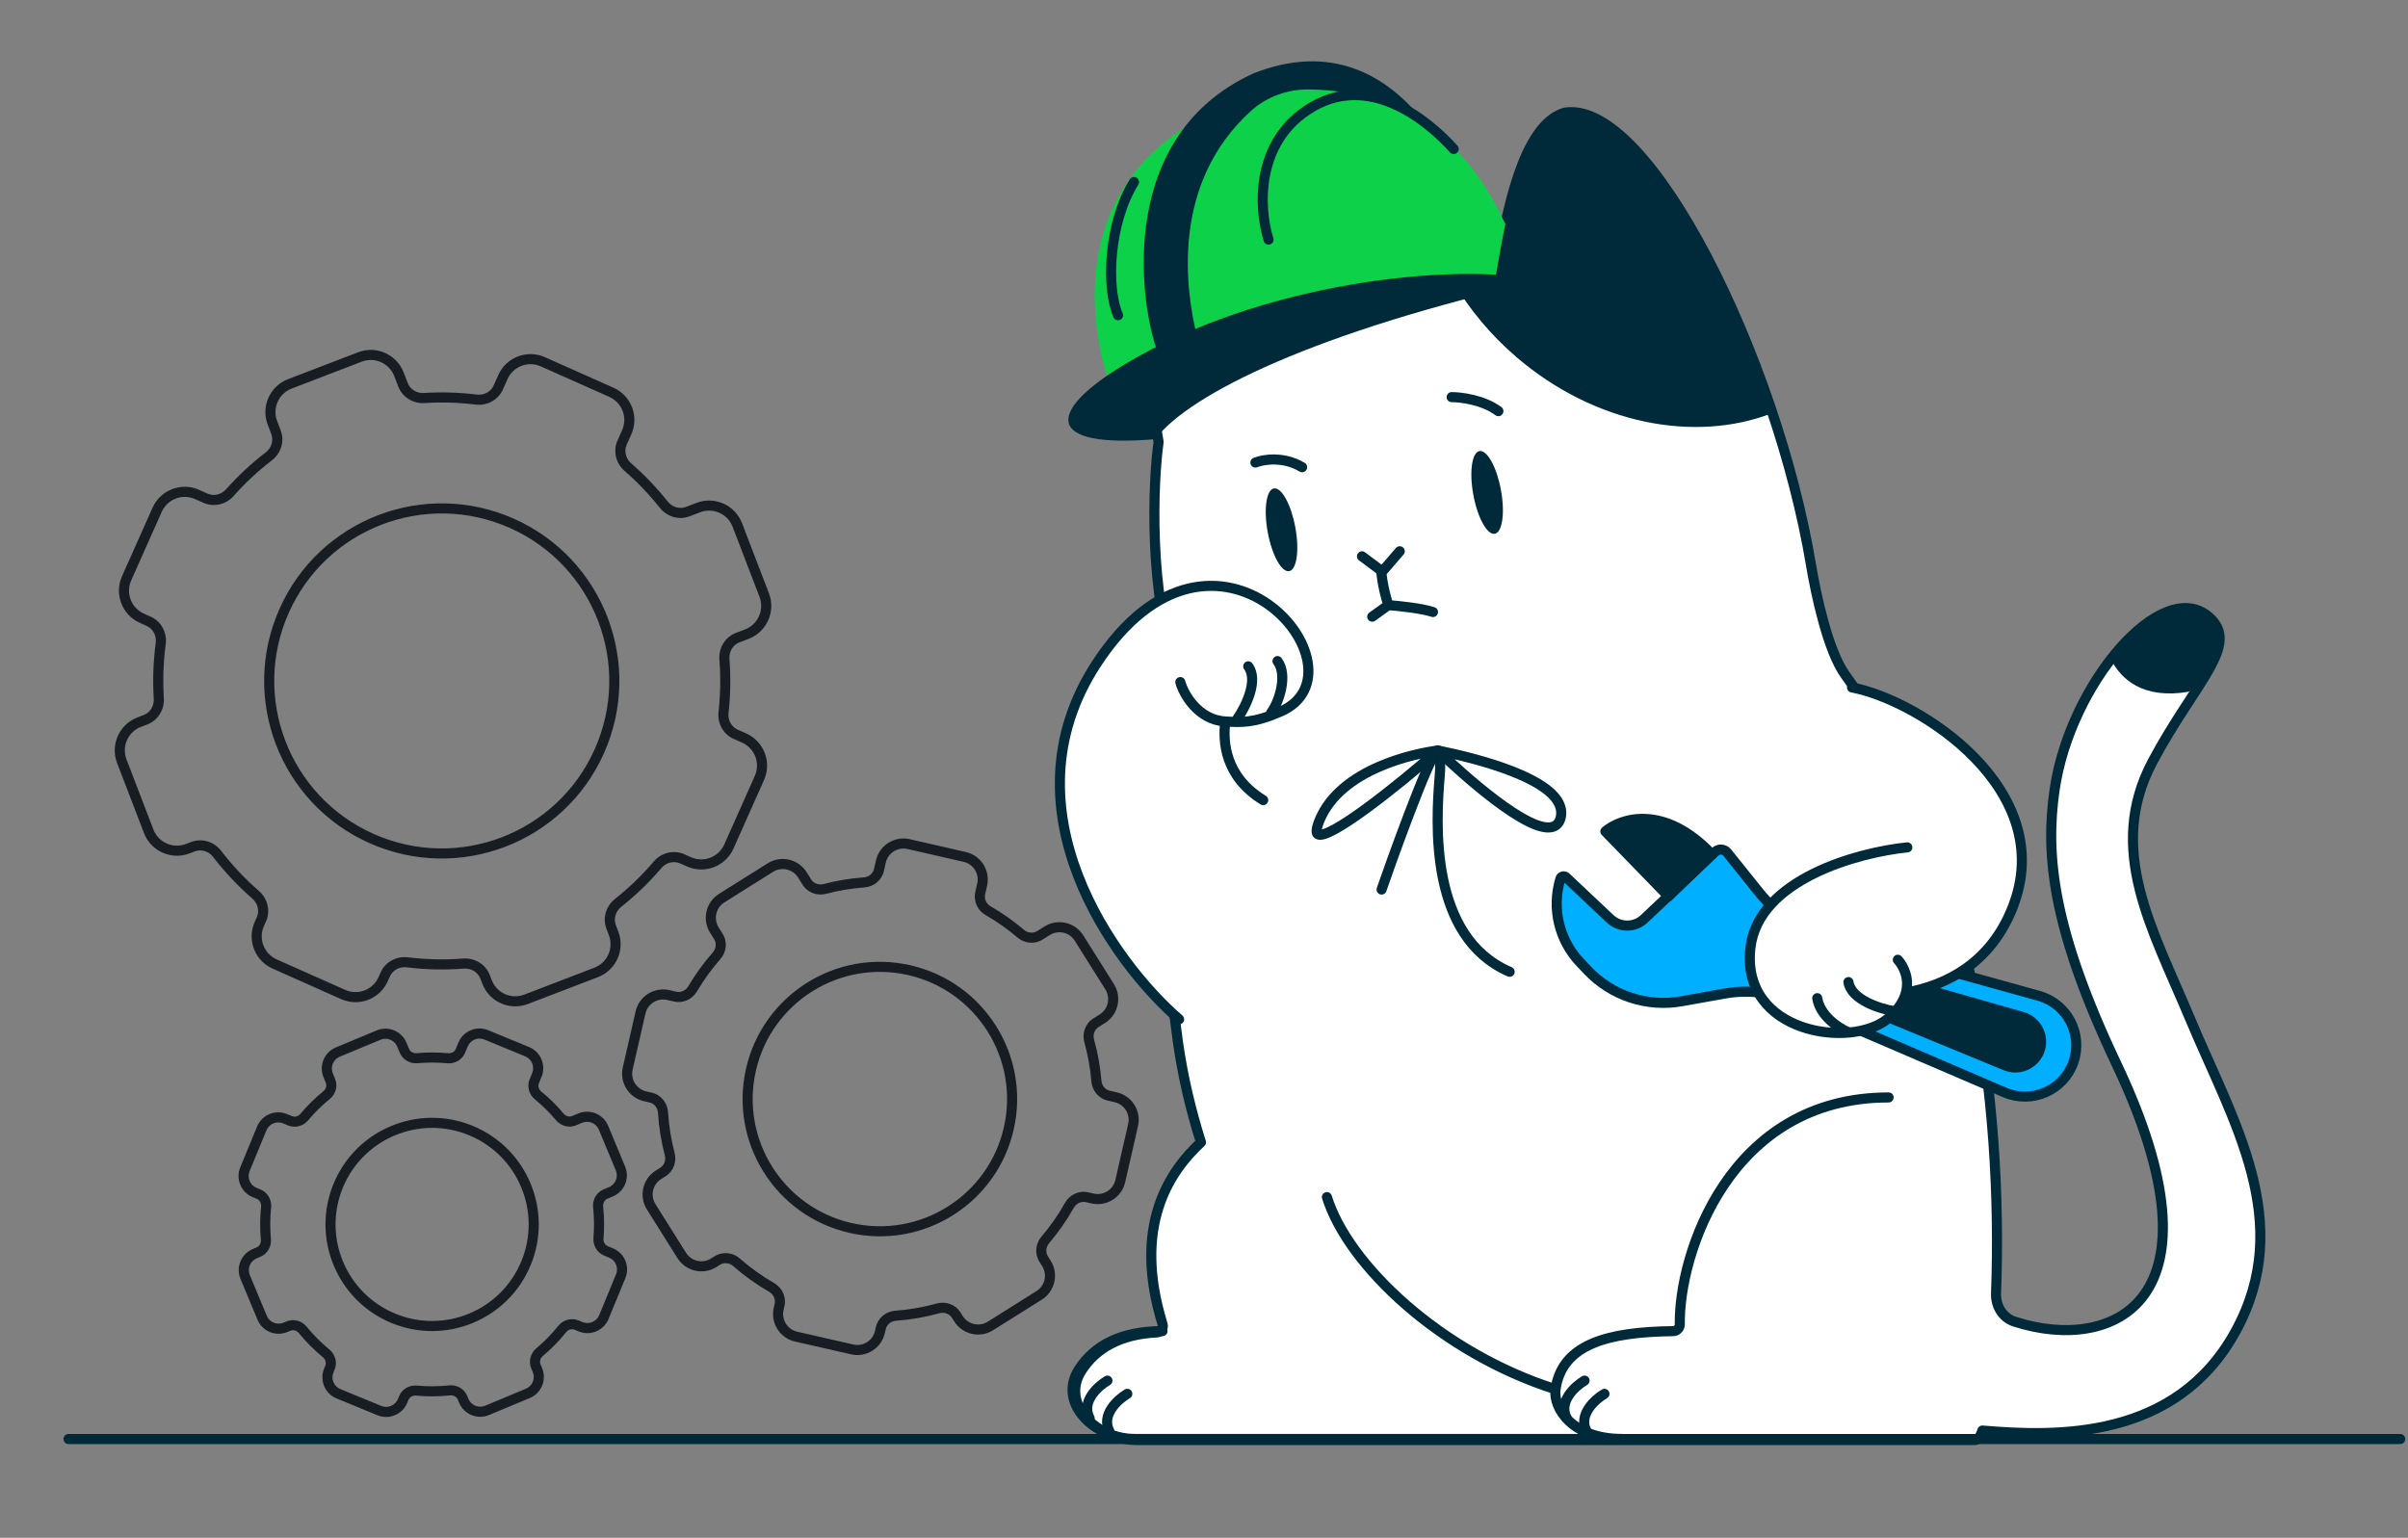 <svg width="155" height="99" viewBox="0 0 155 99" fill="none" xmlns="http://www.w3.org/2000/svg">
<rect x="0" y="0" width="155" height="99" fill="#808080" stroke="none"/>
<g id="Group 1077241796">
<g id="Group 1077241795">
<path id="Union" d="M129.668 85.082C128.903 84.834 128.453 84.075 128.483 83.271C128.931 71.216 127.037 54.874 118.777 43.45C117.658 41.903 116.887 38.262 116.573 36.378C114.37 23.143 106.185 6.41 100.731 7.249C97.967 8.039 96.932 14.019 96.414 17.008C96.341 17.433 96.278 17.797 96.222 18.077C93.516 18.077 87.745 18.619 84.498 20.784C83.145 18.98 77.284 14.739 75.48 15.821C73.293 17.134 73.977 25.146 74.578 28.454C74.23 30.894 73.882 38.181 75.82 43.45C75.931 43.75 76.037 44.022 76.136 44.276C76.762 45.882 77.112 46.777 76.557 49.667C76.484 50.046 76.409 50.426 76.333 50.808C75.541 54.804 74.687 59.113 75.82 67.074C76.148 69.377 76.664 71.512 77.305 73.541C75.242 75.45 72.888 78.951 74.833 85.252C74.911 85.503 74.726 85.766 74.463 85.779C72.052 85.898 70.529 86.833 69.629 88.215C68.215 90.386 70.621 92.709 73.213 92.709L127.116 92.709C127.34 92.709 127.496 92.426 127.602 92.096C132.397 92.503 140.063 92.709 143.895 85.723C147.764 78.67 143.76 72.246 140.965 65.57C138.554 59.812 135.551 54.684 138.559 49.027C141.278 43.914 144.273 41.508 142.168 39.703C139.16 37.125 133.253 43.978 132.254 50.832C131.641 55.043 132.112 59.803 136.249 68.528C143.491 83.804 136.009 87.137 129.668 85.082Z" fill="white" stroke="#002A3A" stroke-width="0.649" stroke-linecap="round" stroke-linejoin="round"/>
<path id="Vector 1926" d="M70.571 42.741C64.436 52.154 71.799 62.078 75.897 65.621L81.311 51.51C78.84 49.998 78.699 47.735 78.875 46.447C79.898 46.506 80.688 46.569 82.428 45.81C88.38 43.214 78.239 30.976 70.571 42.741Z" fill="white"/>
<path id="Vector 1924" d="M75.897 65.621C71.799 62.078 64.436 52.154 70.571 42.741C78.239 30.976 88.38 43.214 82.428 45.81C80.688 46.569 79.898 46.506 78.875 46.447M75.976 43.911C76.173 44.651 77.099 46.344 78.875 46.447M78.875 46.447C78.699 47.735 78.84 49.998 81.311 51.51" stroke="#002A3A" stroke-width="0.649" stroke-linecap="round" stroke-linejoin="round"/>
<path id="Vector 1925" d="M79.65 46.266C80.167 45.525 81.03 43.813 80.348 42.897M81.828 45.876C82.322 45.218 82.915 43.475 82.232 42.559" stroke="#002A3A" stroke-width="0.649" stroke-linecap="round" stroke-linejoin="round"/>
<g id="Group 1077241792">
<path id="Vector 1927" d="M113.222 57.437L111.183 54.894C110.988 54.65 110.626 54.625 110.399 54.84L105.84 59.15C105.223 59.733 104.258 59.734 103.64 59.151L100.802 56.477C100.684 56.365 100.488 56.417 100.441 56.574C99.864 58.471 100.352 60.532 101.72 61.968L102.205 62.479C103.759 64.111 106.028 64.855 108.246 64.459L111.022 63.963C112.495 63.7 114.012 63.875 115.386 64.465L129.038 70.329C130.803 71.087 132.841 70.186 133.467 68.369C134.088 66.568 133.062 64.616 131.226 64.107L117.606 60.327C115.877 59.847 114.344 58.836 113.222 57.437Z" fill="#00AFFF" stroke="#002A3A" stroke-width="0.649" stroke-linecap="round" stroke-linejoin="round"/>
<path id="Vector 1928" d="M129.09 68.597L118.334 64.167C117.84 63.964 117.591 63.41 117.767 62.905C117.943 62.401 118.481 62.122 118.994 62.269L130.179 65.467C131.117 65.735 131.623 66.752 131.27 67.662C130.934 68.53 129.951 68.952 129.09 68.597Z" fill="#002A3A" stroke="#002A3A" stroke-width="0.649" stroke-linecap="round" stroke-linejoin="round"/>
<path id="Vector 1929" d="M103.335 53.525L107.399 57.711L110.19 55.002C107.124 51.76 104.343 52.666 103.335 53.525Z" fill="#002A3A" stroke="#002A3A" stroke-width="0.649" stroke-linecap="round" stroke-linejoin="round"/>
</g>
<path id="Vector 549" d="M74.829 85.695C72.104 85.695 70.423 86.662 69.458 88.143C68.044 90.315 70.451 92.637 73.042 92.637L104.394 92.637C101.195 92.637 99.958 90.633 100.129 89.438M121.567 70.652C111.283 70.652 108.056 80.806 108.127 85.249C108.131 85.491 107.941 85.694 107.7 85.697C103.448 85.748 100.541 86.552 100.129 89.438M100.129 89.438C92.775 87.104 86.772 81.453 85.412 77.068" stroke="#002A3A" stroke-width="0.649" stroke-linecap="round" stroke-linejoin="round"/>
<g id="Group 1077241791">
<path id="Vector 1910" d="M97.302 15.091L99.262 18.04L84.53 20.487L71.718 25.477C70.552 22.804 67.569 11.78 78.631 6.957C87.662 3.019 93.883 8.234 96.607 13.846C96.815 14.274 97.038 14.694 97.302 15.091Z" fill="#0DD149"/>
<path id="Vector" d="M81.654 15.428C80.968 13.177 80.992 9.484 83.771 7.355C87.766 4.293 91.84 7.668 93.57 9.591M71.968 20.296C71.177 18.483 71.379 14.325 72.996 11.718" stroke="#002A3A" stroke-width="0.649" stroke-linecap="round" stroke-linejoin="round"/>
<path id="Vector 1911" d="M72.387 23.461C81.09 18.207 93.441 16.844 99.262 18.041C84.733 21.334 76.578 25.344 74.353 28.274C67.273 28.875 67.273 26.548 72.387 23.461Z" fill="#002A3A"/>
<path id="Union_2" d="M77.109 21.898L74.602 22.882C73.525 20.411 71.461 8.943 80.678 4.726C85.621 2.769 89.284 4.751 91.74 7.952C89.899 6.554 87.099 5.796 84.279 5.757C82.892 5.737 81.532 6.223 80.506 7.157C75.376 11.826 76.263 18.612 77.109 21.898Z" fill="#002A3A"/>
</g>
<g id="Group 1077241794">
<path id="Vector_2" d="M99.291 53.228C97.13 52.756 92.759 48.512 92.552 48.317C92.803 48.377 98.915 49.501 100.237 51.53C100.464 51.884 100.545 52.247 100.467 52.605C100.394 52.939 100.218 53.15 99.94 53.234C99.758 53.29 99.539 53.282 99.291 53.228Z" stroke="#002A3A" stroke-width="0.649" stroke-linecap="round" stroke-linejoin="round"/>
<path id="Vector_3" d="M92.552 48.316C91.178 48.491 86.274 49.459 84.918 52.852C84.657 53.5 84.761 53.663 84.818 53.7C85.457 54.16 89.852 50.696 92.552 48.316Z" stroke="#002A3A" stroke-width="0.649" stroke-linecap="round" stroke-linejoin="round"/>
<path id="Vector_4" d="M88.931 57.268C89.228 56.388 92.063 48.368 92.552 48.316C92.552 48.316 92.78 48.722 92.675 49.934C92.411 53.045 92.006 60.329 97.173 62.562" stroke="#002A3A" stroke-width="0.649" stroke-linecap="round" stroke-linejoin="round"/>
</g>
<path id="Vector 404" d="M71.283 88.882C70.665 89.245 69.571 90.237 70.139 91.306" stroke="#002A3A" stroke-width="0.649" stroke-linecap="round" stroke-linejoin="round"/>
<path id="Vector 582" d="M101.995 88.882C101.377 89.245 100.284 90.237 100.852 91.306" stroke="#002A3A" stroke-width="0.649" stroke-linecap="round" stroke-linejoin="round"/>
<path id="Vector 583" d="M103.275 89.734C102.657 90.097 101.563 91.09 102.131 92.158" stroke="#002A3A" stroke-width="0.649" stroke-linecap="round" stroke-linejoin="round"/>
<path id="Vector 405" d="M72.563 89.734C71.945 90.097 70.851 91.09 71.419 92.158" stroke="#002A3A" stroke-width="0.649" stroke-linecap="round" stroke-linejoin="round"/>
<path id="Intersect" fill-rule="evenodd" clip-rule="evenodd" d="M93.582 18.207C94.604 18.114 95.517 18.077 96.222 18.077C96.278 17.797 96.341 17.433 96.414 17.009L96.414 17.009L96.414 17.008C96.932 14.019 97.967 8.039 100.731 7.249C104.883 6.61 110.618 16.157 114.092 26.59C109.123 28.537 102.646 27.315 97.608 22.986C95.951 21.563 94.603 19.935 93.582 18.207Z" fill="#002A3A"/>
<path id="Vector 1921" d="M129.538 58.445C132.558 50.84 123.531 45.076 119.213 44.258L116.675 56.277C114.631 57.303 112.921 58.833 112.672 61.02C112.042 66.535 119.165 67.538 121.513 65.582C122.198 65.011 122.545 64.434 122.682 63.901C125.363 63.428 128.145 61.952 129.538 58.445Z" fill="white"/>
<path id="Vector 1922" d="M121.875 65.087C120.984 64.936 119.158 64.354 118.982 63.224M118.902 66.418C118.333 66.17 117.15 65.39 116.974 64.26" stroke="#002A3A" stroke-width="0.649" stroke-linecap="round" stroke-linejoin="round"/>
<path id="Vector 1923" d="M119.213 44.258C123.531 45.076 132.558 50.84 129.538 58.445C128.145 61.952 125.363 63.428 122.682 63.901M122.772 54.552C119.615 54.87 113.175 56.608 112.672 61.02C112.042 66.535 119.165 67.538 121.513 65.582C122.198 65.011 122.545 64.434 122.682 63.901M122.161 61.788C122.521 62.177 122.921 62.972 122.682 63.901" stroke="#002A3A" stroke-width="0.649" stroke-linecap="round" stroke-linejoin="round"/>
<ellipse id="Ellipse 791" cx="82.49" cy="34.107" rx="0.902" ry="2.707" transform="rotate(-10.509 82.49 34.107)" fill="#002A3A"/>
<ellipse id="Ellipse 792" cx="95.725" cy="31.701" rx="0.902" ry="2.707" transform="rotate(-10.509 95.725 31.701)" fill="#002A3A"/>
<path id="Vector 1931" d="M80.809 29.777C81.31 29.577 82.613 29.356 83.816 30.078" stroke="#002A3A" stroke-width="0.649" stroke-linecap="round" stroke-linejoin="round"/>
<path id="Vector 1932" d="M93.441 25.566C94.043 25.566 95.487 25.747 96.449 26.469" stroke="#002A3A" stroke-width="0.649" stroke-linecap="round" stroke-linejoin="round"/>
<path id="Intersect_2" fill-rule="evenodd" clip-rule="evenodd" d="M135.87 42.443C136.535 43.735 137.939 45.034 140.891 44.533C141.173 44.324 141.444 44.118 141.7 43.914C142.885 42.022 143.401 40.76 142.168 39.703C140.513 38.284 137.98 39.722 135.87 42.443Z" fill="#002A3A"/>
<g id="Group 1077241793">
<path id="Vector_5" d="M88.9 36.685C88.904 36.725 88.958 37.693 89.366 38.957M89.366 38.957C90.023 39.005 91.516 39.161 92.238 39.401M89.366 38.957L88.328 39.702" stroke="#002A3A" stroke-width="0.649" stroke-linecap="round" stroke-linejoin="round"/>
<path id="Vector_6" d="M90.099 35.49L89.077 36.676C89.064 36.695 89.043 36.711 89.02 36.721C88.968 36.743 88.909 36.734 88.862 36.705L87.671 35.816" stroke="#002A3A" stroke-width="0.649" stroke-linecap="round" stroke-linejoin="round"/>
</g>
</g>
<path id="Subtract" d="M10.222 44.966L10.546 44.945L10.222 44.966ZM10.345 41.432L10.024 41.389L10.345 41.432ZM9.57 39.997L9.438 40.294L9.57 39.997ZM9.135 39.804L9.267 39.507L9.135 39.804ZM8.149 37.233L7.852 37.101L8.149 37.233ZM10.114 32.819L10.411 32.951L10.114 32.819ZM12.685 31.832L12.553 32.129L12.685 31.832ZM13.229 32.075L13.361 31.779L13.229 32.075ZM14.796 31.714L14.553 31.498L14.796 31.714ZM17.301 29.381L17.499 29.638L17.301 29.381ZM17.537 27.228L17.84 27.112L17.84 27.112L17.537 27.228ZM18.657 24.713L18.541 24.41L18.541 24.41L18.657 24.713ZM23.168 22.981L23.284 23.284L23.284 23.284L23.168 22.981ZM25.683 24.101L25.986 23.985L25.986 23.985L25.683 24.101ZM25.941 24.773L25.638 24.89L25.638 24.89L25.941 24.773ZM27.309 25.625L27.329 25.949L27.309 25.625ZM30.651 25.724L30.691 25.402L30.651 25.724ZM34.94 23.29L35.072 22.994L34.94 23.29ZM39.355 25.256L39.223 25.552L39.355 25.256ZM40.416 30.072L40.628 29.827L40.416 30.072ZM42.726 32.49L42.98 32.288L42.726 32.49ZM44.274 32.936L44.39 33.239L44.274 32.936ZM44.946 32.678L44.829 32.376L44.946 32.678ZM47.461 33.798L47.158 33.915L47.461 33.798ZM49.192 38.31L49.495 38.193L49.495 38.193L49.192 38.31ZM48.072 40.825L48.189 41.128L48.189 41.128L48.072 40.825ZM47.48 41.052L47.596 41.355L47.48 41.052ZM46.63 42.44L46.307 42.465L46.307 42.465L46.63 42.44ZM46.572 45.863L46.25 45.827L46.25 45.827L46.572 45.863ZM44.348 55.483L44.216 55.779L44.348 55.483ZM43.913 55.289L44.045 54.993L43.913 55.289ZM42.327 55.673L42.08 55.463L42.327 55.673ZM39.784 58.129L39.986 58.383L39.784 58.129ZM39.495 60.087L39.192 60.203L39.495 60.087ZM31.349 63.214L31.046 63.33L31.046 63.33L31.349 63.214ZM31.222 62.883L31.525 62.767L31.525 62.767L31.222 62.883ZM29.834 62.033L29.859 62.357L29.834 62.033ZM26.22 61.953L26.259 61.631L26.22 61.953ZM24.799 62.731L24.503 62.599L24.799 62.731ZM24.662 63.038L24.959 63.17L24.662 63.038ZM16.456 57.605L16.242 57.85L16.242 57.85L16.456 57.605ZM13.978 54.973L13.72 55.171L13.72 55.171L13.978 54.973ZM12.417 54.51L12.301 54.207L12.417 54.51ZM12.087 54.637L12.203 54.94L12.203 54.94L12.087 54.637ZM9.571 53.517L9.269 53.633L9.571 53.517ZM7.84 49.006L8.143 48.889L8.143 48.889L7.84 49.006ZM8.96 46.49L9.076 46.793L9.076 46.793L8.96 46.49ZM9.898 44.986C9.927 45.448 9.666 45.872 9.254 46.03L9.486 46.636C10.183 46.369 10.591 45.669 10.546 44.945L9.898 44.986ZM10.024 41.389C9.863 42.592 9.823 43.796 9.898 44.986L10.546 44.945C10.474 43.797 10.512 42.635 10.667 41.475L10.024 41.389ZM9.438 40.294C9.847 40.476 10.086 40.923 10.024 41.389L10.667 41.475C10.764 40.746 10.394 40.009 9.702 39.701L9.438 40.294ZM9.003 40.1L9.438 40.294L9.702 39.701L9.267 39.507L9.003 40.1ZM7.852 37.101C7.342 38.247 7.857 39.59 9.003 40.1L9.267 39.507C8.449 39.143 8.081 38.184 8.445 37.365L7.852 37.101ZM9.818 32.687L7.852 37.101L8.445 37.365L10.411 32.951L9.818 32.687ZM12.817 31.536C11.671 31.026 10.328 31.541 9.818 32.687L10.411 32.951C10.775 32.133 11.734 31.765 12.553 32.129L12.817 31.536ZM13.361 31.779L12.817 31.536L12.553 32.129L13.097 32.371L13.361 31.779ZM14.553 31.498C14.246 31.843 13.764 31.958 13.361 31.779L13.097 32.371C13.777 32.674 14.558 32.47 15.038 31.93L14.553 31.498ZM17.104 29.123C16.188 29.827 15.333 30.621 14.553 31.498L15.038 31.93C15.79 31.083 16.615 30.317 17.499 29.638L17.104 29.123ZM17.461 27.936C17.622 28.354 17.475 28.838 17.104 29.123L17.499 29.638C18.081 29.19 18.338 28.41 18.067 27.704L17.461 27.936ZM17.234 27.344L17.461 27.936L18.067 27.704L17.84 27.112L17.234 27.344ZM18.541 24.41C17.369 24.859 16.785 26.173 17.234 27.344L17.84 27.112C17.519 26.275 17.937 25.337 18.773 25.016L18.541 24.41ZM23.052 22.678L18.541 24.41L18.773 25.016L23.284 23.284L23.052 22.678ZM25.986 23.985C25.537 22.814 24.223 22.229 23.052 22.678L23.284 23.284C24.121 22.963 25.059 23.381 25.38 24.217L25.986 23.985ZM26.244 24.657L25.986 23.985L25.38 24.217L25.638 24.89L26.244 24.657ZM27.288 25.301C26.826 25.33 26.402 25.069 26.244 24.657L25.638 24.89C25.906 25.586 26.605 25.994 27.329 25.949L27.288 25.301ZM30.691 25.402C29.553 25.262 28.414 25.23 27.288 25.301L27.329 25.949C28.415 25.881 29.514 25.911 30.612 26.046L30.691 25.402ZM31.776 24.814C31.595 25.22 31.154 25.459 30.691 25.402L30.612 26.046C31.336 26.135 32.063 25.764 32.368 25.078L31.776 24.814ZM32.074 24.145L31.776 24.814L32.368 25.078L32.666 24.409L32.074 24.145ZM35.072 22.994C33.926 22.484 32.584 22.999 32.074 24.145L32.666 24.409C33.031 23.59 33.99 23.222 34.808 23.587L35.072 22.994ZM39.487 24.959L35.072 22.994L34.808 23.587L39.223 25.552L39.487 24.959ZM40.638 27.958C41.148 26.812 40.633 25.47 39.487 24.959L39.223 25.552C40.041 25.917 40.409 26.876 40.045 27.694L40.638 27.958ZM40.34 28.628L40.638 27.958L40.045 27.694L39.747 28.364L40.34 28.628ZM40.628 29.827C40.277 29.521 40.159 29.034 40.34 28.628L39.747 28.364C39.441 29.05 39.652 29.838 40.203 30.317L40.628 29.827ZM42.98 32.288C42.279 31.404 41.494 30.579 40.628 29.827L40.203 30.317C41.037 31.043 41.795 31.838 42.472 32.691L42.98 32.288ZM44.157 32.633C43.745 32.792 43.268 32.651 42.98 32.288L42.472 32.691C42.922 33.26 43.693 33.507 44.39 33.239L44.157 32.633ZM44.829 32.376L44.157 32.633L44.39 33.239L45.062 32.981L44.829 32.376ZM47.764 33.682C47.314 32.511 46 31.926 44.829 32.376L45.062 32.981C45.898 32.66 46.837 33.078 47.158 33.915L47.764 33.682ZM49.495 38.193L47.764 33.682L47.158 33.915L48.889 38.426L49.495 38.193ZM48.189 41.128C49.36 40.678 49.945 39.364 49.495 38.193L48.889 38.426C49.21 39.262 48.792 40.201 47.956 40.522L48.189 41.128ZM47.596 41.355L48.189 41.128L47.956 40.522L47.364 40.749L47.596 41.355ZM46.953 42.415C46.917 41.948 47.179 41.515 47.596 41.355L47.364 40.749C46.658 41.02 46.25 41.733 46.307 42.465L46.953 42.415ZM46.895 45.9C47.025 44.733 47.043 43.567 46.953 42.415L46.307 42.465C46.393 43.577 46.376 44.702 46.25 45.827L46.895 45.9ZM47.484 46.973C47.082 46.793 46.843 46.358 46.895 45.9L46.25 45.827C46.169 46.546 46.54 47.263 47.22 47.565L47.484 46.973ZM48.029 47.215L47.484 46.973L47.22 47.565L47.765 47.808L48.029 47.215ZM49.18 50.214C49.69 49.068 49.175 47.726 48.029 47.215L47.765 47.808C48.584 48.173 48.952 49.132 48.587 49.95L49.18 50.214ZM47.214 54.628L49.18 50.214L48.587 49.95L46.621 54.364L47.214 54.628ZM44.216 55.779C45.361 56.29 46.704 55.774 47.214 54.628L46.621 54.364C46.257 55.183 45.298 55.551 44.48 55.187L44.216 55.779ZM43.781 55.586L44.216 55.779L44.48 55.187L44.045 54.993L43.781 55.586ZM42.574 55.883C42.879 55.525 43.371 55.403 43.781 55.586L44.045 54.993C43.353 54.685 42.557 54.902 42.08 55.463L42.574 55.883ZM39.986 58.383C40.92 57.642 41.788 56.807 42.574 55.883L42.08 55.463C41.322 56.354 40.484 57.16 39.583 57.875L39.986 58.383ZM39.641 59.56C39.483 59.148 39.623 58.671 39.986 58.383L39.583 57.875C39.014 58.325 38.767 59.096 39.035 59.793L39.641 59.56ZM39.798 59.971L39.641 59.56L39.035 59.793L39.192 60.203L39.798 59.971ZM38.492 62.905C39.663 62.455 40.248 61.142 39.798 59.971L39.192 60.203C39.513 61.04 39.096 61.978 38.259 62.299L38.492 62.905ZM33.98 64.636L38.492 62.905L38.259 62.299L33.748 64.031L33.98 64.636ZM31.046 63.33C31.495 64.501 32.809 65.086 33.98 64.636L33.748 64.031C32.911 64.352 31.973 63.934 31.652 63.097L31.046 63.33ZM30.919 62.999L31.046 63.33L31.652 63.097L31.525 62.767L30.919 62.999ZM29.859 62.357C30.326 62.32 30.759 62.582 30.919 62.999L31.525 62.767C31.254 62.061 30.541 61.653 29.809 61.71L29.859 62.357ZM26.18 62.275C27.411 62.426 28.643 62.451 29.859 62.357L29.809 61.71C28.636 61.801 27.447 61.777 26.259 61.631L26.18 62.275ZM25.096 62.863C25.276 62.457 25.718 62.218 26.18 62.275L26.259 61.631C25.535 61.542 24.808 61.913 24.503 62.599L25.096 62.863ZM24.959 63.17L25.096 62.863L24.503 62.599L24.366 62.907L24.959 63.17ZM21.96 64.322C23.106 64.832 24.448 64.316 24.959 63.17L24.366 62.907C24.001 63.725 23.042 64.093 22.224 63.729L21.96 64.322ZM17.545 62.356L21.96 64.322L22.224 63.729L17.809 61.763L17.545 62.356ZM16.395 59.357C15.884 60.503 16.399 61.846 17.545 62.356L17.809 61.763C16.991 61.399 16.623 60.44 16.987 59.621L16.395 59.357ZM16.532 59.049L16.395 59.357L16.987 59.621L17.124 59.313L16.532 59.049ZM16.242 57.85C16.594 58.156 16.712 58.643 16.532 59.049L17.124 59.313C17.43 58.627 17.219 57.839 16.668 57.361L16.242 57.85ZM13.72 55.171C14.464 56.137 15.306 57.036 16.242 57.85L16.668 57.361C15.765 56.575 14.952 55.708 14.235 54.775L13.72 55.171ZM12.534 54.813C12.951 54.653 13.435 54.799 13.72 55.171L14.235 54.775C13.787 54.193 13.007 53.936 12.301 54.207L12.534 54.813ZM12.203 54.94L12.534 54.813L12.301 54.207L11.97 54.334L12.203 54.94ZM9.269 53.633C9.718 54.804 11.032 55.389 12.203 54.94L11.97 54.334C11.134 54.655 10.195 54.237 9.874 53.401L9.269 53.633ZM7.537 49.122L9.269 53.633L9.874 53.401L8.143 48.889L7.537 49.122ZM8.844 46.188C7.673 46.637 7.088 47.951 7.537 49.122L8.143 48.889C7.822 48.053 8.24 47.114 9.076 46.793L8.844 46.188ZM9.254 46.03L8.844 46.188L9.076 46.793L9.486 46.636L9.254 46.03ZM38.284 48.224C35.862 53.663 29.489 56.109 24.05 53.687L23.786 54.28C29.553 56.848 36.309 54.255 38.877 48.488L38.284 48.224ZM32.821 33.99C38.26 36.412 40.706 42.785 38.284 48.224L38.877 48.488C41.445 42.721 38.852 35.965 33.085 33.397L32.821 33.99ZM18.587 39.453C21.009 34.014 27.382 31.568 32.821 33.99L33.085 33.397C27.318 30.829 20.562 33.422 17.994 39.189L18.587 39.453ZM24.05 53.687C18.611 51.265 16.165 44.892 18.587 39.453L17.994 39.189C15.426 44.956 18.019 51.712 23.786 54.28L24.05 53.687Z" fill="#171D23"/>
<path id="Subtract_2" d="M17.114 79.791L16.791 79.821L17.114 79.791ZM16.636 80.61L16.511 80.311L16.511 80.311L16.636 80.61ZM17.128 77.71L16.806 77.676L17.128 77.71ZM18.346 72.021L18.222 72.321L18.346 72.021ZM18.671 72.155L18.794 71.855L18.671 72.155ZM19.586 71.916L19.338 71.708L19.338 71.708L19.586 71.916ZM21.022 70.502L20.817 70.25L21.022 70.502ZM21.269 69.576L21.568 69.451L21.568 69.451L21.269 69.576ZM21.125 69.231L20.826 69.355L21.125 69.231ZM21.742 67.732L21.618 67.432L21.618 67.432L21.742 67.732ZM24.369 66.638L24.244 66.338L24.244 66.338L24.369 66.638ZM25.868 67.255L25.568 67.38L25.868 67.255ZM26.031 67.646L26.33 67.522L26.031 67.646ZM26.85 68.125L26.82 67.802L26.85 68.125ZM28.819 68.128L28.849 67.805L28.819 68.128ZM34.637 70.524L34.843 70.273L34.637 70.524ZM36.037 71.909L36.286 71.7L36.286 71.7L36.037 71.909ZM36.956 72.146L36.831 71.846L36.831 71.846L36.956 72.146ZM37.347 71.983L37.472 72.282L37.472 72.282L37.347 71.983ZM38.846 72.6L39.145 72.475L39.145 72.475L38.846 72.6ZM39.94 75.227L39.64 75.351L39.64 75.351L39.94 75.227ZM39.323 76.725L39.198 76.426L39.323 76.725ZM38.978 76.869L38.853 76.57L38.853 76.57L38.978 76.869ZM38.501 77.7L38.823 77.666L38.823 77.666L38.501 77.7ZM38.523 79.716L38.2 79.689L38.2 79.689L38.523 79.716ZM39.954 82.16L39.654 82.037L39.954 82.16ZM38.87 84.791L39.17 84.915L38.87 84.791ZM36.188 85.56L35.935 85.357L35.935 85.357L36.188 85.56ZM34.732 87.048L34.941 87.296L34.941 87.296L34.732 87.048ZM29.852 90.18L29.552 90.305L29.852 90.18ZM29.772 89.988L30.071 89.863L29.772 89.988ZM28.941 89.511L28.906 89.188L28.906 89.188L28.941 89.511ZM26.812 89.524L26.842 89.201L26.842 89.201L26.812 89.524ZM25.989 90.005L25.689 89.882L25.989 90.005ZM25.913 90.188L26.213 90.312L25.913 90.188ZM24.417 90.811L24.294 91.112L24.417 90.811ZM21.786 89.728L21.91 89.428L21.786 89.728ZM20.993 87.127L21.199 86.876L21.199 86.876L20.993 87.127ZM19.491 85.619L19.239 85.824L19.239 85.824L19.491 85.619ZM18.565 85.372L18.44 85.073L18.44 85.073L18.565 85.372ZM18.373 85.452L18.497 85.752L18.373 85.452ZM16.874 84.835L17.173 84.71L17.173 84.71L16.874 84.835ZM15.78 82.209L16.079 82.084L16.079 82.084L15.78 82.209ZM16.397 80.71L16.272 80.41L16.397 80.71ZM16.791 79.821C16.811 80.038 16.693 80.235 16.511 80.311L16.761 80.91C17.224 80.717 17.481 80.241 17.438 79.762L16.791 79.821ZM16.806 77.676C16.73 78.395 16.727 79.113 16.791 79.821L17.438 79.762C17.377 79.096 17.38 78.42 17.451 77.744L16.806 77.676ZM16.524 77.178C16.71 77.254 16.829 77.455 16.806 77.676L17.451 77.744C17.502 77.258 17.243 76.772 16.772 76.578L16.524 77.178ZM16.266 77.071L16.524 77.178L16.772 76.578L16.513 76.471L16.266 77.071ZM15.466 75.151C15.156 75.902 15.515 76.762 16.266 77.071L16.513 76.471C16.093 76.298 15.893 75.818 16.066 75.398L15.466 75.151ZM16.549 72.521L15.466 75.151L16.066 75.398L17.149 72.768L16.549 72.521ZM18.469 71.721C17.718 71.412 16.859 71.77 16.549 72.521L17.149 72.768C17.322 72.348 17.802 72.148 18.222 72.321L18.469 71.721ZM18.794 71.855L18.469 71.721L18.222 72.321L18.547 72.455L18.794 71.855ZM19.338 71.708C19.198 71.875 18.976 71.93 18.794 71.855L18.547 72.455C19.01 72.645 19.527 72.492 19.835 72.125L19.338 71.708ZM20.817 70.25C20.284 70.685 19.788 71.172 19.338 71.708L19.835 72.125C20.258 71.621 20.725 71.162 21.227 70.753L20.817 70.25ZM20.969 69.7C21.046 69.885 20.989 70.11 20.817 70.25L21.227 70.753C21.605 70.446 21.764 69.92 21.568 69.451L20.969 69.7ZM20.826 69.355L20.969 69.7L21.568 69.451L21.425 69.106L20.826 69.355ZM21.618 67.432C20.868 67.745 20.513 68.606 20.826 69.355L21.425 69.106C21.25 68.687 21.448 68.206 21.867 68.031L21.618 67.432ZM24.244 66.338L21.618 67.432L21.867 68.031L24.494 66.937L24.244 66.338ZM26.167 67.13C25.855 66.38 24.994 66.026 24.244 66.338L24.494 66.937C24.913 66.763 25.394 66.961 25.568 67.38L26.167 67.13ZM26.33 67.522L26.167 67.13L25.568 67.38L25.731 67.771L26.33 67.522ZM26.82 67.802C26.602 67.822 26.406 67.704 26.33 67.522L25.731 67.771C25.924 68.234 26.4 68.492 26.879 68.448L26.82 67.802ZM28.849 67.805C28.169 67.741 27.49 67.741 26.82 67.802L26.879 68.448C27.509 68.391 28.148 68.39 28.788 68.451L28.849 67.805ZM29.341 67.523C29.266 67.707 29.068 67.825 28.849 67.805L28.788 68.451C29.27 68.496 29.749 68.237 29.942 67.77L29.341 67.523ZM29.506 67.123L29.341 67.523L29.942 67.77L30.106 67.37L29.506 67.123ZM31.426 66.323C30.675 66.014 29.815 66.372 29.506 67.123L30.106 67.37C30.279 66.951 30.759 66.751 31.179 66.924L31.426 66.323ZM34.057 67.407L31.426 66.323L31.179 66.924L33.81 68.007L34.057 67.407ZM34.857 69.327C35.166 68.576 34.808 67.716 34.057 67.407L33.81 68.007C34.229 68.18 34.429 68.66 34.257 69.08L34.857 69.327ZM34.692 69.727L34.857 69.327L34.257 69.08L34.092 69.479L34.692 69.727ZM34.843 70.273C34.673 70.134 34.616 69.91 34.692 69.727L34.092 69.479C33.9 69.946 34.058 70.468 34.431 70.775L34.843 70.273ZM36.286 71.7C35.853 71.185 35.371 70.707 34.843 70.273L34.431 70.775C34.928 71.183 35.382 71.633 35.789 72.118L36.286 71.7ZM36.831 71.846C36.648 71.922 36.426 71.868 36.286 71.7L35.789 72.118C36.098 72.486 36.617 72.638 37.08 72.445L36.831 71.846ZM37.222 71.683L36.831 71.846L37.08 72.445L37.472 72.282L37.222 71.683ZM39.145 72.475C38.833 71.726 37.972 71.371 37.222 71.683L37.472 72.282C37.891 72.108 38.372 72.306 38.546 72.725L39.145 72.475ZM40.239 75.102L39.145 72.475L38.546 72.725L39.64 75.351L40.239 75.102ZM39.447 77.025C40.197 76.713 40.552 75.852 40.239 75.102L39.64 75.351C39.815 75.77 39.617 76.251 39.198 76.426L39.447 77.025ZM39.102 77.169L39.447 77.025L39.198 76.426L38.853 76.57L39.102 77.169ZM38.823 77.666C38.8 77.446 38.918 77.246 39.102 77.169L38.853 76.57C38.383 76.765 38.126 77.25 38.178 77.735L38.823 77.666ZM38.847 79.743C38.905 79.046 38.896 78.35 38.823 77.666L38.178 77.735C38.246 78.379 38.255 79.033 38.2 79.689L38.847 79.743ZM39.129 80.23C38.947 80.155 38.829 79.96 38.847 79.743L38.2 79.689C38.16 80.166 38.419 80.639 38.882 80.83L39.129 80.23ZM39.454 80.364L39.129 80.23L38.882 80.83L39.207 80.964L39.454 80.364ZM40.254 82.284C40.563 81.533 40.205 80.673 39.454 80.364L39.207 80.964C39.627 81.137 39.827 81.617 39.654 82.037L40.254 82.284ZM39.17 84.915L40.254 82.284L39.654 82.037L38.57 84.667L39.17 84.915ZM37.25 85.714C38.001 86.024 38.861 85.666 39.17 84.915L38.57 84.667C38.397 85.087 37.917 85.287 37.497 85.114L37.25 85.714ZM36.992 85.608L37.25 85.714L37.497 85.114L37.239 85.008L36.992 85.608ZM36.441 85.763C36.58 85.59 36.806 85.531 36.992 85.608L37.239 85.008C36.767 84.814 36.241 84.976 35.935 85.357L36.441 85.763ZM34.941 87.296C35.485 86.839 35.988 86.327 36.441 85.763L35.935 85.357C35.509 85.887 35.035 86.369 34.523 86.799L34.941 87.296ZM34.795 87.841C34.719 87.659 34.773 87.437 34.941 87.296L34.523 86.799C34.155 87.109 34.003 87.628 34.196 88.091L34.795 87.841ZM34.894 88.08L34.795 87.841L34.196 88.091L34.295 88.33L34.894 88.08ZM34.102 90.003C34.852 89.691 35.206 88.83 34.894 88.08L34.295 88.33C34.469 88.749 34.271 89.23 33.852 89.404L34.102 90.003ZM31.476 91.097L34.102 90.003L33.852 89.404L31.226 90.498L31.476 91.097ZM29.552 90.305C29.865 91.055 30.726 91.41 31.476 91.097L31.226 90.498C30.807 90.673 30.326 90.475 30.151 90.056L29.552 90.305ZM29.472 90.113L29.552 90.305L30.151 90.056L30.071 89.863L29.472 90.113ZM28.975 89.834C29.195 89.81 29.395 89.928 29.472 90.113L30.071 89.863C29.876 89.394 29.39 89.137 28.906 89.188L28.975 89.834ZM26.782 89.847C27.518 89.916 28.252 89.91 28.975 89.834L28.906 89.188C28.226 89.261 27.535 89.266 26.842 89.201L26.782 89.847ZM26.289 90.129C26.364 89.945 26.562 89.826 26.782 89.847L26.842 89.201C26.361 89.156 25.881 89.415 25.689 89.882L26.289 90.129ZM26.213 90.312L26.289 90.129L25.689 89.882L25.613 90.064L26.213 90.312ZM24.294 91.112C25.045 91.421 25.904 91.063 26.213 90.312L25.613 90.064C25.441 90.484 24.96 90.684 24.541 90.511L24.294 91.112ZM21.663 90.028L24.294 91.112L24.541 90.511L21.91 89.428L21.663 90.028ZM20.863 88.108C20.554 88.859 20.912 89.719 21.663 90.028L21.91 89.428C21.49 89.255 21.29 88.775 21.463 88.355L20.863 88.108ZM20.938 87.925L20.863 88.108L21.463 88.355L21.538 88.172L20.938 87.925ZM20.787 87.378C20.957 87.518 21.014 87.741 20.938 87.925L21.538 88.172C21.731 87.705 21.573 87.183 21.199 86.876L20.787 87.378ZM19.239 85.824C19.698 86.387 20.216 86.909 20.787 87.378L21.199 86.876C20.661 86.435 20.175 85.944 19.743 85.414L19.239 85.824ZM18.69 85.672C18.874 85.595 19.099 85.652 19.239 85.824L19.743 85.414C19.435 85.037 18.909 84.877 18.44 85.073L18.69 85.672ZM18.497 85.752L18.69 85.672L18.44 85.073L18.248 85.153L18.497 85.752ZM16.574 84.96C16.887 85.71 17.748 86.064 18.497 85.752L18.248 85.153C17.829 85.327 17.348 85.129 17.173 84.71L16.574 84.96ZM15.48 82.333L16.574 84.96L17.173 84.71L16.079 82.084L15.48 82.333ZM16.272 80.41C15.523 80.723 15.168 81.584 15.48 82.333L16.079 82.084C15.905 81.665 16.103 81.184 16.522 81.009L16.272 80.41ZM16.511 80.311L16.272 80.41L16.522 81.009L16.761 80.91L16.511 80.311ZM33.561 81.193C32.254 84.367 28.622 85.88 25.449 84.573L25.201 85.173C28.706 86.616 32.718 84.945 34.161 81.44L33.561 81.193ZM30.182 73.081C33.355 74.388 34.868 78.02 33.561 81.193L34.161 81.44C35.605 77.936 33.934 73.924 30.429 72.481L30.182 73.081ZM22.069 76.46C23.376 73.287 27.009 71.774 30.182 73.081L30.429 72.481C26.924 71.037 22.913 72.708 21.469 76.213L22.069 76.46ZM25.449 84.573C22.275 83.266 20.762 79.633 22.069 76.46L21.469 76.213C20.026 79.718 21.697 83.729 25.201 85.173L25.449 84.573Z" fill="#171D23"/>
<path id="Subtract_3" d="M43.108 74.299L43.422 74.216L43.108 74.299ZM42.67 75.453L42.842 75.728L42.842 75.728L42.67 75.453ZM42.678 71.624L43.002 71.604L42.678 71.624ZM43.016 64.059L43.089 63.743L43.016 64.059ZM43.462 64.161L43.39 64.477L43.462 64.161ZM44.586 63.658L44.866 63.822L44.866 63.822L44.586 63.658ZM46.125 61.532L46.369 61.747L46.125 61.532ZM46.242 60.291L45.968 60.463L46.242 60.291ZM45.984 59.879L46.258 59.706L46.258 59.706L45.984 59.879ZM46.454 57.822L46.626 58.097L46.626 58.097L46.454 57.822ZM49.59 55.852L49.417 55.578L49.417 55.578L49.59 55.852ZM51.94 56.789L52.215 56.617L52.215 56.617L51.94 56.789ZM53.094 57.227L53.012 56.914L53.012 56.914L53.094 57.227ZM55.622 56.807L55.599 56.484L55.599 56.484L55.622 56.807ZM58.487 54.342L58.415 54.659L58.487 54.342ZM62.097 55.167L62.17 54.851L62.097 55.167ZM63.608 58.632L63.446 58.913L63.608 58.632ZM65.703 60.108L65.492 60.355L65.703 60.108ZM66.933 60.215L67.105 60.49L67.105 60.49L66.933 60.215ZM67.4 59.922L67.227 59.647L67.227 59.647L67.4 59.922ZM69.457 60.392L69.731 60.219L69.457 60.392ZM71.426 63.528L71.151 63.7L71.151 63.7L71.426 63.528ZM70.956 65.585L70.784 65.31L70.784 65.31L70.956 65.585ZM70.544 65.843L70.717 66.118L70.544 65.843ZM70.111 67.013L70.423 66.926L70.423 66.926L70.111 67.013ZM70.574 69.595L70.897 69.568L70.897 69.568L70.574 69.595ZM70.324 77.157L70.252 77.474L70.324 77.157ZM69.969 77.076L70.041 76.76L69.969 77.076ZM68.834 77.6L68.55 77.441L68.55 77.441L68.834 77.6ZM67.285 79.822L67.531 80.033L67.285 79.822ZM67.178 81.052L67.453 80.88L67.178 81.052ZM67.357 81.337L67.082 81.51L67.357 81.337ZM66.887 83.394L67.06 83.669L66.887 83.394ZM63.751 85.364L63.579 85.089L63.751 85.364ZM60.38 84.231L60.293 83.918L60.38 84.231ZM57.651 84.705L57.627 84.382L57.651 84.705ZM49.665 82.881L49.504 83.162L49.665 82.881ZM47.413 81.268L47.627 81.024L47.413 81.268ZM46.171 81.151L46.344 81.425L46.344 81.425L46.171 81.151ZM43.884 80.825L44.159 80.653L44.159 80.653L43.884 80.825ZM41.915 77.689L41.64 77.862L41.915 77.689ZM42.385 75.632L42.212 75.358L42.212 75.358L42.385 75.632ZM42.794 74.382C42.876 74.695 42.754 75.017 42.497 75.178L42.842 75.728C43.357 75.405 43.571 74.784 43.422 74.216L42.794 74.382ZM42.354 71.644C42.412 72.577 42.561 73.493 42.794 74.382L43.422 74.216C43.199 73.369 43.057 72.494 43.002 71.604L42.354 71.644ZM41.81 70.976C42.11 71.044 42.334 71.315 42.354 71.644L43.002 71.604C42.965 71.01 42.556 70.481 41.955 70.343L41.81 70.976ZM41.455 70.895L41.81 70.976L41.955 70.343L41.599 70.262L41.455 70.895ZM40.089 68.719C39.865 69.697 40.477 70.671 41.455 70.895L41.599 70.262C40.971 70.118 40.578 69.492 40.721 68.864L40.089 68.719ZM40.913 65.109L40.089 68.719L40.721 68.864L41.546 65.254L40.913 65.109ZM43.089 63.743C42.111 63.52 41.137 64.131 40.913 65.109L41.546 65.254C41.69 64.625 42.316 64.232 42.944 64.376L43.089 63.743ZM43.534 63.845L43.089 63.743L42.944 64.376L43.39 64.477L43.534 63.845ZM44.306 63.493C44.142 63.772 43.829 63.912 43.534 63.845L43.39 64.477C43.98 64.612 44.569 64.326 44.866 63.822L44.306 63.493ZM45.881 61.318C45.294 61.987 44.765 62.714 44.306 63.493L44.866 63.822C45.304 63.079 45.808 62.385 46.369 61.747L45.881 61.318ZM45.968 60.463C46.131 60.723 46.098 61.072 45.881 61.318L46.369 61.747C46.761 61.301 46.844 60.639 46.517 60.118L45.968 60.463ZM45.709 60.051L45.968 60.463L46.517 60.118L46.258 59.706L45.709 60.051ZM46.281 57.547C45.431 58.081 45.175 59.202 45.709 60.051L46.258 59.706C45.916 59.16 46.08 58.44 46.626 58.097L46.281 57.547ZM49.417 55.578L46.281 57.547L46.626 58.097L49.762 56.127L49.417 55.578ZM51.921 56.15C51.388 55.3 50.267 55.044 49.417 55.578L49.762 56.127C50.308 55.784 51.029 55.949 51.372 56.495L51.921 56.15ZM52.215 56.617L51.921 56.15L51.372 56.495L51.665 56.962L52.215 56.617ZM53.012 56.914C52.698 56.996 52.376 56.873 52.215 56.617L51.665 56.962C51.988 57.476 52.609 57.69 53.176 57.541L53.012 56.914ZM55.599 56.484C54.718 56.548 53.852 56.693 53.012 56.914L53.176 57.541C53.979 57.331 54.805 57.192 55.646 57.131L55.599 56.484ZM56.259 55.94C56.191 56.237 55.924 56.46 55.599 56.484L55.646 57.131C56.234 57.089 56.755 56.681 56.892 56.085L56.259 55.94ZM56.384 55.392L56.259 55.94L56.892 56.085L57.017 55.537L56.384 55.392ZM58.559 54.026C57.581 53.803 56.608 54.414 56.384 55.392L57.017 55.537C57.16 54.908 57.786 54.515 58.415 54.659L58.559 54.026ZM62.17 54.851L58.559 54.026L58.415 54.659L62.025 55.483L62.17 54.851ZM63.536 57.026C63.759 56.048 63.148 55.074 62.17 54.851L62.025 55.483C62.654 55.627 63.047 56.253 62.903 56.882L63.536 57.026ZM63.411 57.574L63.536 57.026L62.903 56.882L62.778 57.43L63.411 57.574ZM63.769 58.35C63.486 58.188 63.343 57.871 63.411 57.574L62.778 57.43C62.642 58.026 62.934 58.619 63.446 58.913L63.769 58.35ZM65.913 59.861C65.252 59.297 64.535 58.791 63.769 58.35L63.446 58.913C64.177 59.333 64.861 59.817 65.492 60.355L65.913 59.861ZM66.76 59.94C66.504 60.101 66.16 60.072 65.913 59.861L65.492 60.355C65.938 60.736 66.591 60.813 67.105 60.49L66.76 59.94ZM67.227 59.647L66.76 59.94L67.105 60.49L67.572 60.196L67.227 59.647ZM69.731 60.219C69.198 59.37 68.077 59.113 67.227 59.647L67.572 60.196C68.118 59.853 68.839 60.018 69.182 60.564L69.731 60.219ZM71.701 63.355L69.731 60.219L69.182 60.564L71.151 63.7L71.701 63.355ZM71.129 65.859C71.978 65.326 72.234 64.204 71.701 63.355L71.151 63.7C71.494 64.246 71.33 64.967 70.784 65.31L71.129 65.859ZM70.717 66.118L71.129 65.859L70.784 65.31L70.372 65.568L70.717 66.118ZM70.423 66.926C70.335 66.609 70.457 66.281 70.717 66.118L70.372 65.568C69.851 65.895 69.639 66.528 69.798 67.1L70.423 66.926ZM70.897 69.568C70.822 68.667 70.662 67.783 70.423 66.926L69.798 67.1C70.026 67.918 70.179 68.762 70.251 69.622L70.897 69.568ZM71.44 70.22C71.146 70.153 70.924 69.89 70.897 69.568L70.251 69.622C70.299 70.204 70.705 70.718 71.296 70.853L71.44 70.22ZM71.886 70.322L71.44 70.22L71.296 70.853L71.742 70.955L71.886 70.322ZM73.252 72.498C73.476 71.519 72.864 70.546 71.886 70.322L71.742 70.955C72.37 71.098 72.763 71.724 72.62 72.353L73.252 72.498ZM72.427 76.108L73.252 72.498L72.62 72.353L71.795 75.963L72.427 76.108ZM70.252 77.474C71.23 77.697 72.204 77.086 72.427 76.108L71.795 75.963C71.651 76.592 71.025 76.985 70.397 76.841L70.252 77.474ZM69.897 77.393L70.252 77.474L70.397 76.841L70.041 76.76L69.897 77.393ZM69.117 77.758C69.278 77.471 69.597 77.324 69.897 77.393L70.041 76.76C69.44 76.623 68.841 76.922 68.55 77.441L69.117 77.758ZM67.531 80.033C68.127 79.334 68.66 78.573 69.117 77.758L68.55 77.441C68.114 78.219 67.607 78.945 67.038 79.612L67.531 80.033ZM67.453 80.88C67.292 80.623 67.321 80.279 67.531 80.033L67.038 79.612C66.657 80.058 66.58 80.71 66.903 81.225L67.453 80.88ZM67.632 81.165L67.453 80.88L66.903 81.225L67.082 81.51L67.632 81.165ZM67.06 83.669C67.909 83.135 68.165 82.014 67.632 81.165L67.082 81.51C67.425 82.056 67.261 82.776 66.715 83.119L67.06 83.669ZM63.924 85.638L67.06 83.669L66.715 83.119L63.579 85.089L63.924 85.638ZM61.419 85.066C61.953 85.916 63.074 86.172 63.924 85.638L63.579 85.089C63.033 85.432 62.312 85.267 61.969 84.721L61.419 85.066ZM61.275 84.837L61.419 85.066L61.969 84.721L61.825 84.492L61.275 84.837ZM60.468 84.543C60.784 84.455 61.112 84.577 61.275 84.837L61.825 84.492C61.498 83.971 60.865 83.758 60.293 83.918L60.468 84.543ZM57.674 85.029C58.627 84.96 59.563 84.795 60.468 84.543L60.293 83.918C59.429 84.159 58.537 84.316 57.627 84.382L57.674 85.029ZM57.014 85.572C57.082 85.275 57.349 85.052 57.674 85.029L57.627 84.382C57.039 84.424 56.518 84.832 56.381 85.428L57.014 85.572ZM56.957 85.824L57.014 85.572L56.381 85.428L56.324 85.679L56.957 85.824ZM54.781 87.19C55.759 87.413 56.733 86.802 56.957 85.824L56.324 85.679C56.18 86.308 55.554 86.701 54.926 86.557L54.781 87.19ZM51.171 86.365L54.781 87.19L54.926 86.557L51.316 85.732L51.171 86.365ZM49.805 84.19C49.581 85.168 50.193 86.142 51.171 86.365L51.316 85.732C50.687 85.589 50.294 84.963 50.438 84.334L49.805 84.19ZM49.862 83.938L49.805 84.19L50.438 84.334L50.495 84.083L49.862 83.938ZM49.504 83.162C49.787 83.325 49.93 83.641 49.862 83.938L50.495 84.083C50.631 83.487 50.339 82.893 49.827 82.599L49.504 83.162ZM47.199 81.512C47.904 82.132 48.675 82.686 49.504 83.162L49.827 82.599C49.036 82.145 48.301 81.616 47.627 81.024L47.199 81.512ZM46.344 81.425C46.603 81.262 46.952 81.295 47.199 81.512L47.627 81.024C47.181 80.632 46.52 80.549 45.998 80.876L46.344 81.425ZM46.114 81.57L46.344 81.425L45.998 80.876L45.769 81.02L46.114 81.57ZM43.609 80.998C44.143 81.847 45.264 82.103 46.114 81.57L45.769 81.02C45.223 81.363 44.502 81.199 44.159 80.653L43.609 80.998ZM41.64 77.862L43.609 80.998L44.159 80.653L42.19 77.517L41.64 77.862ZM42.212 75.358C41.362 75.891 41.106 77.012 41.64 77.862L42.19 77.517C41.846 76.971 42.011 76.25 42.557 75.907L42.212 75.358ZM42.497 75.178L42.212 75.358L42.557 75.907L42.842 75.728L42.497 75.178ZM64.617 72.579C63.61 76.987 59.221 79.744 54.813 78.737L54.669 79.369C59.426 80.456 64.163 77.481 65.25 72.724L64.617 72.579ZM58.46 62.775C62.867 63.782 65.624 68.172 64.617 72.579L65.25 72.724C66.337 67.967 63.361 63.23 58.604 62.143L58.46 62.775ZM48.656 68.933C49.663 64.525 54.052 61.768 58.46 62.775L58.604 62.143C53.847 61.056 49.11 64.031 48.023 68.788L48.656 68.933ZM54.813 78.737C50.406 77.73 47.649 73.34 48.656 68.933L48.023 68.788C46.936 73.545 49.912 78.282 54.669 79.369L54.813 78.737Z" fill="#171D23"/>
<path id="Vector 1930" d="M154.5 92.641H4.41" stroke="#002A3A" stroke-width="0.649" stroke-linecap="round" stroke-linejoin="round"/>
</g>
</svg>
